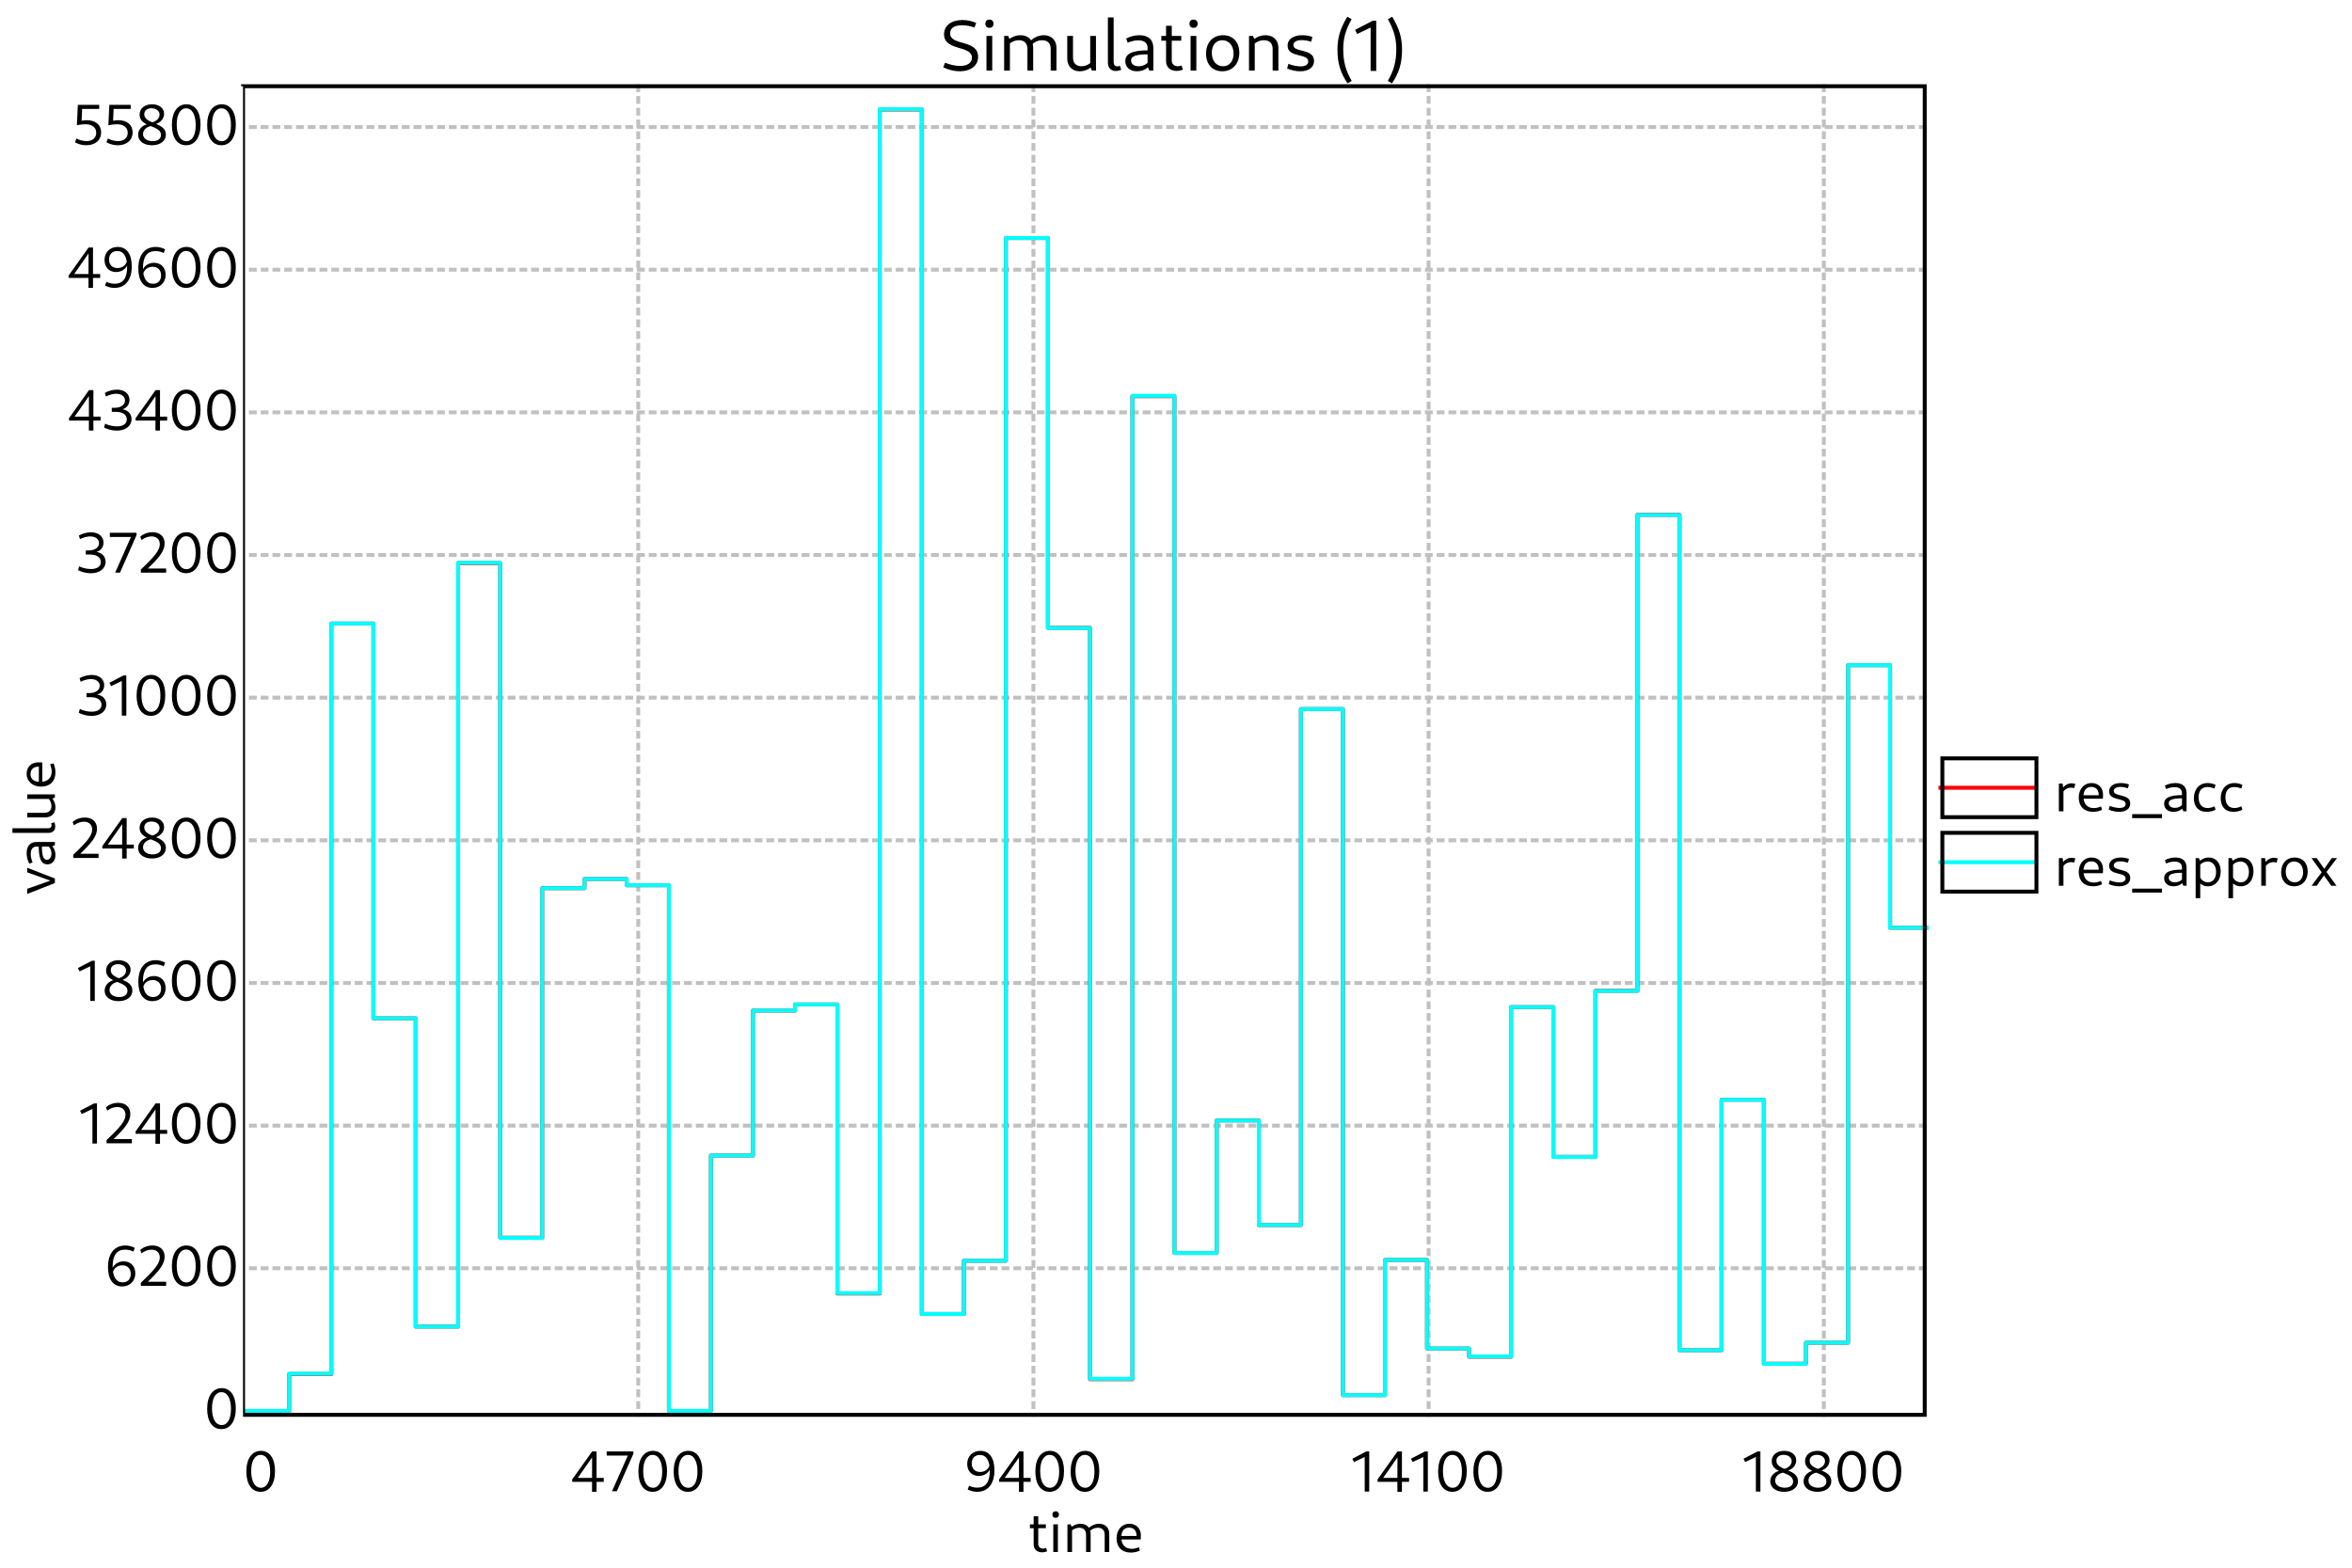 <?xml version="1.0" standalone="no"?>

<svg 
     version="1.1"
     baseProfile="full"
     xmlns="http://www.w3.org/2000/svg"
     xmlns:xlink="http://www.w3.org/1999/xlink"
     xmlns:ev="http://www.w3.org/2001/xml-events"
     x="0px"
     y="0px"
     width="600px"
     height="400px"
     viewBox="0 0 600 400"
     >
<title></title>
<desc>Creator: FreeHEP Graphics2D Driver Producer: org.freehep.graphicsio.svg.SVGGraphics2D Revision Source:  Date: Monday, March 25, 2024 at 11:59:08 PM Central European Standard Time</desc>
<g stroke-dashoffset="0" stroke-linejoin="miter" stroke-dasharray="none" stroke-width="1" stroke-linecap="square" stroke-miterlimit="10">
<g fill="#ffffff" fill-rule="nonzero" fill-opacity="1" stroke="none">
  <path d="M 0 0 L 600 0 L 600 400 L 0 400 L 0 0 z"/>
</g> <!-- drawing style -->
<g transform="matrix(1, 0, 0, 1, 62, 22)">
<g fill="#ffffff" fill-rule="nonzero" fill-opacity="1" stroke="none">
  <path d="M 0 0 L 430 0 L 430 378 L 0 378 L 0 0 z"/>
</g> <!-- drawing style -->
</g> <!-- transform -->
<g transform="matrix(1, 0, 0, 1, 62, 22)">
<g fill="#000000" fill-rule="nonzero" fill-opacity="1" stroke="none">
  <path d="M 203.83 374.078 C 204.315 374.078 204.799 373.953 205.127 373.812 L 204.862 372.953 C 204.643 373.062 204.33 373.125 204.08 373.125 C 203.346 373.125 202.862 372.656 202.862 371.953 L 202.862 364.875 L 201.69 364.875 L 201.69 372.109 C 201.69 373.281 202.534 374.078 203.83 374.078 z M 200.737 367.922 L 204.799 367.922 L 204.799 366.938 L 200.737 366.938 L 200.737 367.922 z M 206.699 374 L 207.871 374 L 207.871 366.938 L 206.699 366.938 L 206.699 374 z M 207.293 365.281 C 207.824 365.281 208.137 364.969 208.137 364.438 C 208.137 363.922 207.824 363.609 207.293 363.609 C 206.778 363.609 206.465 363.922 206.465 364.438 C 206.465 364.969 206.778 365.281 207.293 365.281 z M 219.805 374 L 220.977 374 L 220.977 369.375 C 220.977 367.797 219.946 366.797 218.383 366.797 C 217.367 366.797 216.367 367.234 215.633 368 L 215.914 368.75 C 216.492 368.156 217.242 367.812 218.055 367.812 C 219.18 367.812 219.805 368.453 219.805 369.609 L 219.805 374 z M 210.305 374 L 211.477 374 L 211.477 367.75 L 211.117 366.938 L 210.305 366.938 L 210.305 374 z M 215.055 374 L 216.227 374 L 216.227 369.375 C 216.227 367.797 215.196 366.797 213.649 366.797 C 212.617 366.797 211.617 367.234 210.883 368 L 211.164 368.75 C 211.742 368.156 212.508 367.812 213.305 367.812 C 214.43 367.812 215.055 368.453 215.055 369.609 L 215.055 374 z M 226.462 374.141 C 227.275 374.141 228.15 373.953 228.79 373.625 L 228.525 372.766 C 227.978 373.031 227.29 373.188 226.681 373.188 C 225.025 373.188 224.04 372.094 224.04 370.266 C 224.04 368.672 224.759 367.781 226.04 367.781 C 227.244 367.781 227.947 368.562 227.947 369.906 L 223.837 369.906 L 223.837 370.797 L 228.994 370.797 C 229.025 370.578 229.04 370.062 229.04 369.781 C 229.04 368 227.869 366.797 226.134 366.797 C 224.165 366.797 222.837 368.328 222.837 370.5 C 222.837 372.75 224.228 374.141 226.462 374.141 z"/>
</g> <!-- drawing style -->
</g> <!-- transform -->
<g transform="matrix(1, 0, 0, 1, 62, 22)">
<g stroke-opacity="1" stroke-linejoin="round" stroke-dasharray="1,2" fill="none" stroke="#c0c0c0" stroke-linecap="butt" stroke-miterlimit="1">
  <path d="M 2 301.602 L 430 301.602"/>
</g> <!-- drawing style -->
</g> <!-- transform -->
<g transform="matrix(1, 0, 0, 1, 62, 22)">
<g stroke-opacity="1" stroke-linejoin="round" stroke-dasharray="1,2" fill="none" stroke="#c0c0c0" stroke-linecap="butt" stroke-miterlimit="1">
  <path d="M 2 265.205 L 430 265.205"/>
</g> <!-- drawing style -->
</g> <!-- transform -->
<g transform="matrix(1, 0, 0, 1, 62, 22)">
<g stroke-opacity="1" stroke-linejoin="round" stroke-dasharray="1,2" fill="none" stroke="#c0c0c0" stroke-linecap="butt" stroke-miterlimit="1">
  <path d="M 2 228.807 L 430 228.807"/>
</g> <!-- drawing style -->
</g> <!-- transform -->
<g transform="matrix(1, 0, 0, 1, 62, 22)">
<g stroke-opacity="1" stroke-linejoin="round" stroke-dasharray="1,2" fill="none" stroke="#c0c0c0" stroke-linecap="butt" stroke-miterlimit="1">
  <path d="M 2 192.409 L 430 192.409"/>
</g> <!-- drawing style -->
</g> <!-- transform -->
<g transform="matrix(1, 0, 0, 1, 62, 22)">
<g stroke-opacity="1" stroke-linejoin="round" stroke-dasharray="1,2" fill="none" stroke="#c0c0c0" stroke-linecap="butt" stroke-miterlimit="1">
  <path d="M 2 156.011 L 430 156.011"/>
</g> <!-- drawing style -->
</g> <!-- transform -->
<g transform="matrix(1, 0, 0, 1, 62, 22)">
<g stroke-opacity="1" stroke-linejoin="round" stroke-dasharray="1,2" fill="none" stroke="#c0c0c0" stroke-linecap="butt" stroke-miterlimit="1">
  <path d="M 2 119.614 L 430 119.614"/>
</g> <!-- drawing style -->
</g> <!-- transform -->
<g transform="matrix(1, 0, 0, 1, 62, 22)">
<g stroke-opacity="1" stroke-linejoin="round" stroke-dasharray="1,2" fill="none" stroke="#c0c0c0" stroke-linecap="butt" stroke-miterlimit="1">
  <path d="M 2 83.216 L 430 83.216"/>
</g> <!-- drawing style -->
</g> <!-- transform -->
<g transform="matrix(1, 0, 0, 1, 62, 22)">
<g stroke-opacity="1" stroke-linejoin="round" stroke-dasharray="1,2" fill="none" stroke="#c0c0c0" stroke-linecap="butt" stroke-miterlimit="1">
  <path d="M 2 46.818 L 430 46.818"/>
</g> <!-- drawing style -->
</g> <!-- transform -->
<g transform="matrix(1, 0, 0, 1, 62, 22)">
<g stroke-opacity="1" stroke-linejoin="round" stroke-dasharray="1,2" fill="none" stroke="#c0c0c0" stroke-linecap="butt" stroke-miterlimit="1">
  <path d="M 2 10.42 L 430 10.42"/>
</g> <!-- drawing style -->
</g> <!-- transform -->
<g transform="matrix(1, 0, 0, 1, 62, 22)">
<g fill="#000000" fill-rule="nonzero" fill-opacity="1" stroke="none">
  <path d="M 4.469 358.641 C 6.734 358.641 8.156 356.656 8.156 353.344 C 8.156 350.141 6.781 348.188 4.578 348.188 C 2.266 348.188 0.844 350.188 0.844 353.484 C 0.844 356.703 2.234 358.641 4.469 358.641 z M 4.562 357.609 C 3.031 357.609 2.078 356.016 2.078 353.344 C 2.078 350.781 3 349.219 4.484 349.219 C 5.984 349.219 6.922 350.828 6.922 353.484 C 6.922 356.047 6.031 357.609 4.562 357.609 z"/>
</g> <!-- drawing style -->
</g> <!-- transform -->
<g transform="matrix(1, 0, 0, 1, 62, 22)">
<g fill="#000000" fill-rule="nonzero" fill-opacity="1" stroke="none">
  <path d="M 89.029 358.641 L 90.186 358.641 L 90.186 348.328 L 89.061 348.328 L 83.967 355.484 L 83.967 356.094 L 92.014 356.094 L 92.014 355.094 L 85.123 355.094 L 85.217 355.344 L 89.264 349.547 L 89.045 349.516 L 89.029 358.641 z M 94.123 358.5 L 95.357 358.5 L 99.576 348.922 L 99.576 348.328 L 92.764 348.328 L 92.764 349.391 L 98.607 349.391 L 98.357 348.938 L 94.123 358.5 z M 104.478 358.641 C 106.743 358.641 108.165 356.656 108.165 353.344 C 108.165 350.141 106.79 348.188 104.587 348.188 C 102.275 348.188 100.853 350.188 100.853 353.484 C 100.853 356.703 102.243 358.641 104.478 358.641 z M 104.571 357.609 C 103.04 357.609 102.087 356.016 102.087 353.344 C 102.087 350.781 103.009 349.219 104.493 349.219 C 105.993 349.219 106.931 350.828 106.931 353.484 C 106.931 356.047 106.04 357.609 104.571 357.609 z M 113.477 358.641 C 115.742 358.641 117.164 356.656 117.164 353.344 C 117.164 350.141 115.789 348.188 113.586 348.188 C 111.274 348.188 109.852 350.188 109.852 353.484 C 109.852 356.703 111.242 358.641 113.477 358.641 z M 113.57 357.609 C 112.039 357.609 111.086 356.016 111.086 353.344 C 111.086 350.781 112.008 349.219 113.492 349.219 C 114.992 349.219 115.93 350.828 115.93 353.484 C 115.93 356.047 115.039 357.609 113.57 357.609 z"/>
</g> <!-- drawing style -->
</g> <!-- transform -->
<g transform="matrix(1, 0, 0, 1, 62, 22)">
<g stroke-opacity="1" stroke-linejoin="round" stroke-dasharray="1,2" fill="none" stroke="#c0c0c0" stroke-linecap="butt" stroke-miterlimit="1">
  <path d="M 100.815 0 L 100.815 339"/>
</g> <!-- drawing style -->
</g> <!-- transform -->
<g transform="matrix(1, 0, 0, 1, 62, 22)">
<g fill="#000000" fill-rule="nonzero" fill-opacity="1" stroke="none">
  <path d="M 188.093 348.188 C 186.124 348.188 184.734 349.562 184.734 351.531 C 184.734 353.375 185.937 354.594 187.687 354.594 C 189.218 354.594 190.421 353.688 190.765 352.266 L 190.515 351.656 C 190.203 352.875 189.249 353.578 188.031 353.578 C 186.703 353.578 185.89 352.719 185.89 351.391 C 185.89 350.109 186.671 349.234 187.937 349.234 C 189.609 349.234 190.499 350.641 190.499 353.281 C 190.499 356.141 189.468 357.578 187.312 357.578 C 186.609 357.578 185.859 357.422 185.218 357.078 L 184.859 358.031 C 185.671 358.453 186.437 358.641 187.249 358.641 C 190.062 358.641 191.687 356.578 191.687 353.125 C 191.687 350 190.374 348.188 188.093 348.188 z M 197.935 358.641 L 199.091 358.641 L 199.091 348.328 L 197.966 348.328 L 192.872 355.484 L 192.872 356.094 L 200.919 356.094 L 200.919 355.094 L 194.028 355.094 L 194.122 355.344 L 198.169 349.547 L 197.95 349.516 L 197.935 358.641 z M 205.747 358.641 C 208.013 358.641 209.434 356.656 209.434 353.344 C 209.434 350.141 208.059 348.188 205.856 348.188 C 203.544 348.188 202.122 350.188 202.122 353.484 C 202.122 356.703 203.513 358.641 205.747 358.641 z M 205.841 357.609 C 204.309 357.609 203.356 356.016 203.356 353.344 C 203.356 350.781 204.278 349.219 205.763 349.219 C 207.263 349.219 208.2 350.828 208.2 353.484 C 208.2 356.047 207.309 357.609 205.841 357.609 z M 214.746 358.641 C 217.012 358.641 218.433 356.656 218.433 353.344 C 218.433 350.141 217.058 348.188 214.855 348.188 C 212.543 348.188 211.121 350.188 211.121 353.484 C 211.121 356.703 212.512 358.641 214.746 358.641 z M 214.84 357.609 C 213.308 357.609 212.355 356.016 212.355 353.344 C 212.355 350.781 213.277 349.219 214.762 349.219 C 216.262 349.219 217.199 350.828 217.199 353.484 C 217.199 356.047 216.308 357.609 214.84 357.609 z"/>
</g> <!-- drawing style -->
</g> <!-- transform -->
<g transform="matrix(1, 0, 0, 1, 62, 22)">
<g stroke-opacity="1" stroke-linejoin="round" stroke-dasharray="1,2" fill="none" stroke="#c0c0c0" stroke-linecap="butt" stroke-miterlimit="1">
  <path d="M 201.63 0 L 201.63 339"/>
</g> <!-- drawing style -->
</g> <!-- transform -->
<g transform="matrix(1, 0, 0, 1, 62, 22)">
<g fill="#000000" fill-rule="nonzero" fill-opacity="1" stroke="none">
  <path d="M 286.137 358.578 L 287.293 358.578 L 287.293 348.328 L 286.59 348.328 L 282.981 350.203 L 283.418 351.047 L 286.528 349.562 L 286.137 349.188 L 286.137 358.578 z M 294.477 358.641 L 295.634 358.641 L 295.634 348.328 L 294.509 348.328 L 289.415 355.484 L 289.415 356.094 L 297.462 356.094 L 297.462 355.094 L 290.571 355.094 L 290.665 355.344 L 294.712 349.547 L 294.493 349.516 L 294.477 358.641 z M 301.087 358.578 L 302.243 358.578 L 302.243 348.328 L 301.54 348.328 L 297.93 350.203 L 298.368 351.047 L 301.477 349.562 L 301.087 349.188 L 301.087 358.578 z M 308.489 358.641 C 310.755 358.641 312.177 356.656 312.177 353.344 C 312.177 350.141 310.802 348.188 308.599 348.188 C 306.286 348.188 304.864 350.188 304.864 353.484 C 304.864 356.703 306.255 358.641 308.489 358.641 z M 308.583 357.609 C 307.052 357.609 306.099 356.016 306.099 353.344 C 306.099 350.781 307.021 349.219 308.505 349.219 C 310.005 349.219 310.942 350.828 310.942 353.484 C 310.942 356.047 310.052 357.609 308.583 357.609 z M 317.488 358.641 C 319.754 358.641 321.176 356.656 321.176 353.344 C 321.176 350.141 319.801 348.188 317.598 348.188 C 315.285 348.188 313.863 350.188 313.863 353.484 C 313.863 356.703 315.254 358.641 317.488 358.641 z M 317.582 357.609 C 316.051 357.609 315.098 356.016 315.098 353.344 C 315.098 350.781 316.02 349.219 317.504 349.219 C 319.004 349.219 319.941 350.828 319.941 353.484 C 319.941 356.047 319.051 357.609 317.582 357.609 z"/>
</g> <!-- drawing style -->
</g> <!-- transform -->
<g transform="matrix(1, 0, 0, 1, 62, 22)">
<g stroke-opacity="1" stroke-linejoin="round" stroke-dasharray="1,2" fill="none" stroke="#c0c0c0" stroke-linecap="butt" stroke-miterlimit="1">
  <path d="M 302.445 0 L 302.445 339"/>
</g> <!-- drawing style -->
</g> <!-- transform -->
<g transform="matrix(1, 0, 0, 1, 62, 22)">
<g fill="#000000" fill-rule="nonzero" fill-opacity="1" stroke="none">
  <path d="M 385.926 358.578 L 387.082 358.578 L 387.082 348.328 L 386.379 348.328 L 382.77 350.203 L 383.207 351.047 L 386.317 349.562 L 385.926 349.188 L 385.926 358.578 z M 393.126 358.641 C 395.251 358.641 396.673 357.547 396.673 355.938 C 396.673 352.688 391.157 353.312 391.157 350.734 C 391.157 349.812 391.86 349.203 393.001 349.203 C 394.188 349.203 395.063 349.875 395.063 350.828 C 395.063 351.766 394.235 352.578 393.032 352.828 L 393.938 353.281 C 395.36 352.875 396.22 351.812 396.22 350.625 C 396.22 349.156 394.938 348.188 393.141 348.188 C 391.251 348.188 389.97 349.266 389.97 350.828 C 389.97 354.172 395.423 353.406 395.423 356 C 395.423 356.969 394.657 357.594 393.313 357.594 C 391.86 357.594 390.845 356.875 390.845 355.781 C 390.845 354.75 391.735 353.891 393.095 353.703 L 392.313 353.203 C 390.688 353.422 389.595 354.578 389.595 355.969 C 389.595 357.562 391.032 358.641 393.126 358.641 z M 401.626 358.641 C 403.751 358.641 405.173 357.547 405.173 355.938 C 405.173 352.688 399.658 353.312 399.658 350.734 C 399.658 349.812 400.361 349.203 401.501 349.203 C 402.689 349.203 403.564 349.875 403.564 350.828 C 403.564 351.766 402.736 352.578 401.533 352.828 L 402.439 353.281 C 403.861 352.875 404.72 351.812 404.72 350.625 C 404.72 349.156 403.439 348.188 401.642 348.188 C 399.751 348.188 398.47 349.266 398.47 350.828 C 398.47 354.172 403.923 353.406 403.923 356 C 403.923 356.969 403.158 357.594 401.814 357.594 C 400.361 357.594 399.345 356.875 399.345 355.781 C 399.345 354.75 400.236 353.891 401.595 353.703 L 400.814 353.203 C 399.189 353.422 398.095 354.578 398.095 355.969 C 398.095 357.562 399.533 358.641 401.626 358.641 z M 410.33 358.641 C 412.596 358.641 414.018 356.656 414.018 353.344 C 414.018 350.141 412.643 348.188 410.44 348.188 C 408.127 348.188 406.705 350.188 406.705 353.484 C 406.705 356.703 408.096 358.641 410.33 358.641 z M 410.424 357.609 C 408.893 357.609 407.94 356.016 407.94 353.344 C 407.94 350.781 408.862 349.219 410.346 349.219 C 411.846 349.219 412.783 350.828 412.783 353.484 C 412.783 356.047 411.893 357.609 410.424 357.609 z M 419.329 358.641 C 421.595 358.641 423.017 356.656 423.017 353.344 C 423.017 350.141 421.642 348.188 419.439 348.188 C 417.126 348.188 415.704 350.188 415.704 353.484 C 415.704 356.703 417.095 358.641 419.329 358.641 z M 419.423 357.609 C 417.892 357.609 416.939 356.016 416.939 353.344 C 416.939 350.781 417.86 349.219 419.345 349.219 C 420.845 349.219 421.782 350.828 421.782 353.484 C 421.782 356.047 420.892 357.609 419.423 357.609 z"/>
</g> <!-- drawing style -->
</g> <!-- transform -->
<g transform="matrix(1, 0, 0, 1, 62, 22)">
<g stroke-opacity="1" stroke-linejoin="round" stroke-dasharray="1,2" fill="none" stroke="#c0c0c0" stroke-linecap="butt" stroke-miterlimit="1">
  <path d="M 403.26 0 L 403.26 339"/>
</g> <!-- drawing style -->
</g> <!-- transform -->
<g transform="matrix(1, 0, 0, 1, 62, 22)">
<g stroke-opacity="1" stroke-linejoin="round" fill="none" stroke="#ff0000" stroke-linecap="butt" stroke-miterlimit="1">
  <path d="M 1 338 L 11.774 338 L 11.774 328.595 L 22.53 328.595 L 22.53 137.084 L 33.255 137.084 L 33.255 237.824 L 44.046 237.824 L 44.046 316.478 L 54.871 316.478 L 54.871 121.692 L 65.596 121.692 L 65.596 293.794 L 76.321 293.794 L 76.321 204.62 L 87.115 204.62 L 87.115 202.272 L 97.851 202.272 L 97.851 203.868 L 108.637 203.868 L 108.637 338 L 119.362 338 L 119.362 272.836 L 130.087 272.836 L 130.087 235.851 L 140.812 235.851 L 140.812 234.29 L 151.616 234.29 L 151.616 308.042 L 162.431 308.042 L 162.431 5.941 L 173.156 5.941 L 173.156 313.273 L 183.881 313.273 L 183.881 299.688 L 194.606 299.688 L 194.606 38.74 L 205.331 38.74 L 205.331 138.188 L 216.056 138.188 L 216.056 329.899 L 226.876 329.899 L 226.876 79.089 L 237.601 79.089 L 237.601 297.687 L 248.383 297.687 L 248.383 263.878 L 259.137 263.878 L 259.137 290.566 L 269.862 290.566 L 269.862 158.923 L 280.587 158.923 L 280.587 333.967 L 291.312 333.967 L 291.312 299.477 L 302.037 299.477 L 302.037 322.079 L 312.762 322.079 L 312.762 324.169 L 323.487 324.169 L 323.487 234.977 L 334.271 234.977 L 334.271 273.165 L 344.996 273.165 L 344.996 230.803 L 355.721 230.803 L 355.721 109.352 L 366.446 109.352 L 366.446 322.502 L 377.171 322.502 L 377.171 258.606 L 387.965 258.606 L 387.965 325.954 L 398.69 325.954 L 398.69 320.6 L 409.449 320.6 L 409.449 147.722 L 420.174 147.722 L 420.174 214.717 L 430 214.717"/>
</g> <!-- drawing style -->
</g> <!-- transform -->
<g transform="matrix(1, 0, 0, 1, 62, 22)">
<g stroke-opacity="1" stroke-linejoin="round" fill="none" stroke="#00ffff" stroke-linecap="butt" stroke-miterlimit="1">
  <path d="M 1 338 L 11.774 338 L 11.774 328.501 L 22.53 328.501 L 22.53 137.084 L 33.255 137.084 L 33.255 237.824 L 44.046 237.824 L 44.046 316.502 L 54.871 316.502 L 54.871 121.598 L 65.596 121.598 L 65.596 293.865 L 76.321 293.865 L 76.321 204.62 L 87.115 204.62 L 87.115 202.272 L 97.851 202.272 L 97.851 203.868 L 108.637 203.868 L 108.637 338 L 119.362 338 L 119.362 272.836 L 130.087 272.836 L 130.087 235.851 L 140.812 235.851 L 140.812 234.29 L 151.616 234.29 L 151.616 307.948 L 162.431 307.948 L 162.431 5.871 L 173.156 5.871 L 173.156 313.273 L 183.881 313.273 L 183.881 299.688 L 194.606 299.688 L 194.606 38.74 L 205.331 38.74 L 205.331 138.235 L 216.056 138.235 L 216.056 329.805 L 226.876 329.805 L 226.876 78.995 L 237.601 78.995 L 237.601 297.71 L 248.383 297.71 L 248.383 263.901 L 259.137 263.901 L 259.137 290.566 L 269.862 290.566 L 269.862 158.923 L 280.587 158.923 L 280.587 333.967 L 291.312 333.967 L 291.312 299.477 L 302.037 299.477 L 302.037 322.079 L 312.762 322.079 L 312.762 324.122 L 323.487 324.122 L 323.487 234.977 L 334.271 234.977 L 334.271 273.212 L 344.996 273.212 L 344.996 230.85 L 355.721 230.85 L 355.721 109.399 L 366.446 109.399 L 366.446 322.502 L 377.171 322.502 L 377.171 258.606 L 387.965 258.606 L 387.965 326 L 398.69 326 L 398.69 320.6 L 409.449 320.6 L 409.449 147.722 L 420.174 147.722 L 420.174 214.717 L 430 214.717"/>
</g> <!-- drawing style -->
</g> <!-- transform -->
<g transform="matrix(1, 0, 0, 1, 62, 22)">
<g stroke-opacity="1" fill="none" stroke="#000000">
  <path d="M 0 0 L 429 0 L 429 339 L 0 339 L 0 0 z"/>
</g> <!-- drawing style -->
</g> <!-- transform -->
<g fill="#000000" fill-rule="nonzero" fill-opacity="1" stroke="none">
  <path d="M 244.828 18.188 C 247.656 18.188 249.516 16.734 249.516 14.5 C 249.516 9.984 242.375 11.781 242.375 8.5 C 242.375 7.172 243.469 6.438 245.406 6.438 C 246.484 6.438 247.656 6.656 248.578 7.047 L 249.031 5.844 C 247.953 5.375 246.719 5.109 245.516 5.109 C 242.672 5.109 240.828 6.531 240.828 8.75 C 240.828 13.109 247.938 11.469 247.938 14.719 C 247.938 16 246.844 16.828 244.906 16.828 C 243.75 16.828 242.328 16.516 241.078 16 L 240.625 17.188 C 242.031 17.828 243.469 18.188 244.828 18.188 z M 251.651 18 L 253.12 18 L 253.12 9.172 L 251.651 9.172 L 251.651 18 z M 252.401 7.094 C 253.073 7.094 253.448 6.703 253.448 6.047 C 253.448 5.391 253.073 5 252.401 5 C 251.745 5 251.37 5.391 251.37 6.047 C 251.37 6.703 251.745 7.094 252.401 7.094 z M 268.035 18 L 269.504 18 L 269.504 12.203 C 269.504 10.25 268.222 8.984 266.269 8.984 C 265.004 8.984 263.754 9.531 262.832 10.5 L 263.191 11.438 C 263.894 10.688 264.847 10.266 265.863 10.266 C 267.269 10.266 268.035 11.078 268.035 12.5 L 268.035 18 z M 256.16 18 L 257.629 18 L 257.629 10.188 L 257.191 9.172 L 256.16 9.172 L 256.16 18 z M 262.097 18 L 263.566 18 L 263.566 12.203 C 263.566 10.25 262.285 8.984 260.347 8.984 C 259.066 8.984 257.816 9.531 256.894 10.5 L 257.254 11.438 C 257.957 10.688 258.91 10.266 259.925 10.266 C 261.332 10.266 262.097 11.078 262.097 12.5 L 262.097 18 z M 275.445 18.188 C 276.695 18.188 277.961 17.641 278.852 16.656 L 278.508 15.734 C 277.805 16.484 276.836 16.906 275.883 16.906 C 274.508 16.906 273.727 16.094 273.727 14.672 L 273.727 9.172 L 272.258 9.172 L 272.258 14.953 C 272.258 16.922 273.555 18.188 275.445 18.188 z M 278.555 18 L 279.586 18 L 279.586 9.172 L 278.117 9.172 L 278.117 16.969 L 278.555 18 z M 284.626 18.109 C 285.11 18.109 285.673 18 286.016 17.812 L 285.688 16.797 C 285.469 16.875 285.266 16.938 285.048 16.938 C 284.423 16.938 284.094 16.516 284.094 15.844 L 284.094 4.453 L 282.626 4.453 L 282.626 16.016 C 282.626 17.281 283.423 18.109 284.626 18.109 z M 293.19 18 L 294.221 18 L 294.221 12.266 C 294.221 10.156 292.971 8.984 290.658 8.984 C 289.502 8.984 288.252 9.297 287.299 9.828 L 287.674 10.906 C 288.58 10.5 289.502 10.297 290.362 10.297 C 291.94 10.297 292.752 10.969 292.752 12.266 L 292.752 16.969 L 293.19 18 z M 290.049 18.188 C 292.158 18.188 293.752 16.859 294.018 14.906 L 293.487 14.641 C 293.205 16 292.002 16.906 290.471 16.906 C 289.299 16.906 288.533 16.312 288.533 15.438 C 288.533 14.312 289.83 13.859 292.971 13.859 L 292.971 12.844 C 288.846 12.844 287.065 13.672 287.065 15.594 C 287.065 17.172 288.237 18.188 290.049 18.188 z M 300.136 18.094 C 300.746 18.094 301.339 17.938 301.761 17.766 L 301.433 16.703 C 301.167 16.828 300.761 16.906 300.449 16.906 C 299.527 16.906 298.917 16.312 298.917 15.438 L 298.917 6.578 L 297.464 6.578 L 297.464 15.641 C 297.464 17.109 298.527 18.094 300.136 18.094 z M 296.261 10.391 L 301.339 10.391 L 301.339 9.172 L 296.261 9.172 L 296.261 10.391 z M 303.721 18 L 305.19 18 L 305.19 9.172 L 303.721 9.172 L 303.721 18 z M 304.471 7.094 C 305.143 7.094 305.518 6.703 305.518 6.047 C 305.518 5.391 305.143 5 304.471 5 C 303.815 5 303.44 5.391 303.44 6.047 C 303.44 6.703 303.815 7.094 304.471 7.094 z M 311.793 18.188 C 314.386 18.188 316.152 16.297 316.152 13.469 C 316.152 10.734 314.527 8.984 312.011 8.984 C 309.402 8.984 307.668 10.859 307.668 13.672 C 307.668 16.406 309.277 18.188 311.793 18.188 z M 311.996 16.906 C 310.293 16.906 309.136 15.531 309.136 13.484 C 309.136 11.531 310.183 10.266 311.808 10.266 C 313.511 10.266 314.683 11.656 314.683 13.672 C 314.683 15.625 313.621 16.906 311.996 16.906 z M 324.654 18 L 326.122 18 L 326.122 12.203 C 326.122 10.25 324.825 8.984 322.841 8.984 C 321.56 8.984 320.294 9.531 319.357 10.5 L 319.716 11.438 C 320.435 10.688 321.419 10.266 322.435 10.266 C 323.872 10.266 324.654 11.078 324.654 12.5 L 324.654 18 z M 318.622 18 L 320.091 18 L 320.091 10.188 L 319.654 9.172 L 318.622 9.172 L 318.622 18 z M 331.702 18.188 C 333.874 18.188 335.217 17.156 335.217 15.531 C 335.217 12.281 329.936 13.484 329.936 11.5 C 329.936 10.719 330.764 10.234 332.077 10.234 C 332.827 10.234 333.717 10.391 334.467 10.656 L 334.811 9.453 C 334.061 9.141 333.155 8.984 332.233 8.984 C 329.936 8.984 328.467 9.984 328.467 11.656 C 328.467 14.828 333.733 13.516 333.733 15.672 C 333.733 16.484 333.014 16.938 331.811 16.938 C 330.874 16.938 329.624 16.688 328.686 16.281 L 328.342 17.469 C 329.342 17.922 330.577 18.188 331.702 18.188 z M 343.754 21.281 L 344.816 20.641 C 343.285 17.984 342.66 15.734 342.66 12.516 C 342.66 9.781 343.285 7.625 344.801 4.906 L 343.707 4.266 C 341.848 7.328 341.191 9.719 341.191 12.641 C 341.191 16.062 341.879 18.422 343.754 21.281 z M 349.646 18.094 L 351.083 18.094 L 351.083 5.281 L 350.208 5.281 L 345.677 7.625 L 346.224 8.672 L 350.115 6.812 L 349.646 6.359 L 349.646 18.094 z M 355.102 21.281 C 356.977 18.422 357.664 16.062 357.664 12.641 C 357.664 9.719 357.008 7.328 355.149 4.266 L 354.055 4.906 C 355.57 7.625 356.195 9.781 356.195 12.516 C 356.195 15.734 355.57 17.984 354.039 20.641 L 355.102 21.281 z"/>
</g> <!-- drawing style -->
<g transform="matrix(1, 0, 0, 1, 0, 22)">
<g fill="#ffffff" fill-rule="nonzero" fill-opacity="1" stroke="none">
  <path d="M 0 0 L 0 378 L 62 378 L 62 0 z"/>
</g> <!-- drawing style -->
</g> <!-- transform -->
<g transform="matrix(0, -1, 1, 0, -192.265, 242.265)">
<g fill="#000000" fill-rule="nonzero" fill-opacity="1" stroke="none">
  <path d="M 16.953 206.265 L 18.109 206.265 L 20.859 199.203 L 19.688 199.203 L 17.234 206.031 L 17.891 206.031 L 15.484 199.203 L 14.172 199.203 L 16.953 206.265 z M 26.613 206.265 L 27.441 206.265 L 27.441 201.671 C 27.441 200 26.441 199.062 24.598 199.062 C 23.676 199.062 22.676 199.296 21.91 199.734 L 22.207 200.593 C 22.941 200.265 23.676 200.109 24.363 200.109 C 25.629 200.109 26.269 200.64 26.269 201.671 L 26.269 205.437 L 26.613 206.265 z M 24.113 206.406 C 25.801 206.406 27.066 205.359 27.285 203.781 L 26.848 203.578 C 26.629 204.671 25.66 205.39 24.457 205.39 C 23.519 205.39 22.894 204.921 22.894 204.218 C 22.894 203.312 23.941 202.953 26.441 202.953 L 26.441 202.14 C 23.144 202.14 21.723 202.812 21.723 204.343 C 21.723 205.609 22.66 206.406 24.113 206.406 z M 31.352 206.359 C 31.727 206.359 32.195 206.265 32.461 206.125 L 32.211 205.296 C 32.023 205.375 31.867 205.421 31.695 205.421 C 31.195 205.421 30.93 205.078 30.93 204.531 L 30.93 195.437 L 29.758 195.437 L 29.758 204.687 C 29.758 205.687 30.383 206.359 31.352 206.359 z M 36.27 206.406 C 37.254 206.406 38.27 205.968 38.989 205.203 L 38.707 204.453 C 38.16 205.046 37.379 205.39 36.614 205.39 C 35.52 205.39 34.879 204.734 34.879 203.593 L 34.879 199.203 L 33.707 199.203 L 33.707 203.828 C 33.707 205.406 34.754 206.406 36.27 206.406 z M 38.754 206.265 L 39.582 206.265 L 39.582 199.203 L 38.41 199.203 L 38.41 205.437 L 38.754 206.265 z M 45.182 206.406 C 45.995 206.406 46.87 206.218 47.51 205.89 L 47.245 205.031 C 46.698 205.296 46.01 205.453 45.401 205.453 C 43.745 205.453 42.76 204.359 42.76 202.531 C 42.76 200.937 43.479 200.046 44.76 200.046 C 45.964 200.046 46.667 200.828 46.667 202.171 L 42.557 202.171 L 42.557 203.062 L 47.714 203.062 C 47.745 202.843 47.76 202.328 47.76 202.046 C 47.76 200.265 46.589 199.062 44.854 199.062 C 42.885 199.062 41.557 200.593 41.557 202.765 C 41.557 205.015 42.948 206.406 45.182 206.406 z"/>
</g> <!-- drawing style -->
</g> <!-- transform -->
<g transform="matrix(1, 0, 0, 1, 0, 22)">
<g fill="#000000" fill-rule="nonzero" fill-opacity="1" stroke="none">
  <path d="M 56.47 342.641 C 58.735 342.641 60.157 340.656 60.157 337.344 C 60.157 334.141 58.782 332.188 56.579 332.188 C 54.267 332.188 52.845 334.188 52.845 337.484 C 52.845 340.703 54.235 342.641 56.47 342.641 z M 56.564 341.609 C 55.032 341.609 54.079 340.016 54.079 337.344 C 54.079 334.781 55.001 333.219 56.485 333.219 C 57.985 333.219 58.923 334.828 58.923 337.484 C 58.923 340.047 58.032 341.609 56.564 341.609 z"/>
</g> <!-- drawing style -->
</g> <!-- transform -->
<g transform="matrix(1, 0, 0, 1, 0, 22)">
<g fill="#000000" fill-rule="nonzero" fill-opacity="1" stroke="none">
  <path d="M 31.156 306.243 C 33.125 306.243 34.516 304.868 34.516 302.899 C 34.516 301.055 33.313 299.837 31.563 299.837 C 30.031 299.837 28.828 300.743 28.485 302.165 L 28.735 302.774 C 29.047 301.555 30 300.852 31.219 300.852 C 32.531 300.852 33.36 301.712 33.36 303.04 C 33.36 304.337 32.578 305.196 31.313 305.196 C 29.641 305.196 28.735 303.79 28.735 301.149 C 28.735 298.29 29.781 296.852 31.938 296.852 C 32.641 296.852 33.391 297.009 34.031 297.352 L 34.391 296.399 C 33.578 295.977 32.813 295.79 32 295.79 C 29.188 295.79 27.547 297.852 27.547 301.305 C 27.547 304.43 28.875 306.243 31.156 306.243 z M 35.935 306.102 L 42.389 306.102 L 42.389 305.04 L 37.185 305.04 L 37.342 305.399 C 40.826 302.134 41.998 300.43 41.998 298.649 C 41.998 296.868 40.779 295.79 38.904 295.79 C 37.685 295.79 36.529 296.227 35.779 296.946 L 36.107 297.79 C 36.889 297.165 37.857 296.852 38.654 296.852 C 39.951 296.852 40.764 297.634 40.764 298.852 C 40.764 300.321 39.576 301.868 35.935 305.29 L 35.935 306.102 z M 47.471 306.243 C 49.736 306.243 51.158 304.259 51.158 300.946 C 51.158 297.743 49.783 295.79 47.58 295.79 C 45.268 295.79 43.846 297.79 43.846 301.087 C 43.846 304.305 45.236 306.243 47.471 306.243 z M 47.565 305.212 C 46.033 305.212 45.08 303.618 45.08 300.946 C 45.08 298.384 46.002 296.821 47.486 296.821 C 48.986 296.821 49.924 298.43 49.924 301.087 C 49.924 303.649 49.033 305.212 47.565 305.212 z M 56.47 306.243 C 58.735 306.243 60.157 304.259 60.157 300.946 C 60.157 297.743 58.782 295.79 56.579 295.79 C 54.267 295.79 52.845 297.79 52.845 301.087 C 52.845 304.305 54.235 306.243 56.47 306.243 z M 56.564 305.212 C 55.032 305.212 54.079 303.618 54.079 300.946 C 54.079 298.384 55.001 296.821 56.485 296.821 C 57.985 296.821 58.923 298.43 58.923 301.087 C 58.923 303.649 58.032 305.212 56.564 305.212 z"/>
</g> <!-- drawing style -->
</g> <!-- transform -->
<g transform="matrix(1, 0, 0, 1, 0, 22)">
<g fill="#000000" fill-rule="nonzero" fill-opacity="1" stroke="none">
  <path d="M 23.58 269.783 L 24.736 269.783 L 24.736 259.533 L 24.033 259.533 L 20.423 261.408 L 20.861 262.251 L 23.97 260.767 L 23.58 260.392 L 23.58 269.783 z M 27.186 269.705 L 33.639 269.705 L 33.639 268.642 L 28.436 268.642 L 28.592 269.001 C 32.076 265.736 33.248 264.033 33.248 262.251 C 33.248 260.47 32.029 259.392 30.154 259.392 C 28.936 259.392 27.779 259.83 27.029 260.548 L 27.357 261.392 C 28.139 260.767 29.107 260.455 29.904 260.455 C 31.201 260.455 32.014 261.236 32.014 262.455 C 32.014 263.923 30.826 265.47 27.186 268.892 L 27.186 269.705 z M 39.658 269.845 L 40.815 269.845 L 40.815 259.533 L 39.69 259.533 L 34.596 266.689 L 34.596 267.298 L 42.643 267.298 L 42.643 266.298 L 35.752 266.298 L 35.846 266.548 L 39.893 260.751 L 39.674 260.72 L 39.658 269.845 z M 47.471 269.845 C 49.736 269.845 51.158 267.861 51.158 264.548 C 51.158 261.345 49.783 259.392 47.58 259.392 C 45.268 259.392 43.846 261.392 43.846 264.689 C 43.846 267.908 45.236 269.845 47.471 269.845 z M 47.565 268.814 C 46.033 268.814 45.08 267.22 45.08 264.548 C 45.08 261.986 46.002 260.423 47.486 260.423 C 48.986 260.423 49.924 262.033 49.924 264.689 C 49.924 267.251 49.033 268.814 47.565 268.814 z M 56.47 269.845 C 58.735 269.845 60.157 267.861 60.157 264.548 C 60.157 261.345 58.782 259.392 56.579 259.392 C 54.267 259.392 52.845 261.392 52.845 264.689 C 52.845 267.908 54.235 269.845 56.47 269.845 z M 56.564 268.814 C 55.032 268.814 54.079 267.22 54.079 264.548 C 54.079 261.986 55.001 260.423 56.485 260.423 C 57.985 260.423 58.923 262.033 58.923 264.689 C 58.923 267.251 58.032 268.814 56.564 268.814 z"/>
</g> <!-- drawing style -->
</g> <!-- transform -->
<g transform="matrix(1, 0, 0, 1, 0, 22)">
<g fill="#000000" fill-rule="nonzero" fill-opacity="1" stroke="none">
  <path d="M 23.023 233.385 L 24.179 233.385 L 24.179 223.135 L 23.476 223.135 L 19.867 225.01 L 20.304 225.854 L 23.413 224.369 L 23.023 223.994 L 23.023 233.385 z M 30.222 233.447 C 32.347 233.447 33.769 232.354 33.769 230.744 C 33.769 227.494 28.254 228.119 28.254 225.541 C 28.254 224.619 28.957 224.01 30.097 224.01 C 31.285 224.01 32.16 224.682 32.16 225.635 C 32.16 226.572 31.332 227.385 30.129 227.635 L 31.035 228.088 C 32.457 227.682 33.316 226.619 33.316 225.432 C 33.316 223.963 32.035 222.994 30.238 222.994 C 28.347 222.994 27.066 224.072 27.066 225.635 C 27.066 228.979 32.519 228.213 32.519 230.807 C 32.519 231.776 31.754 232.401 30.41 232.401 C 28.957 232.401 27.941 231.682 27.941 230.588 C 27.941 229.557 28.832 228.697 30.191 228.51 L 29.41 228.01 C 27.785 228.229 26.691 229.385 26.691 230.776 C 26.691 232.369 28.129 233.447 30.222 233.447 z M 38.895 233.447 C 40.864 233.447 42.254 232.072 42.254 230.104 C 42.254 228.26 41.051 227.041 39.301 227.041 C 37.77 227.041 36.567 227.947 36.223 229.369 L 36.473 229.979 C 36.786 228.76 37.739 228.057 38.957 228.057 C 40.27 228.057 41.098 228.916 41.098 230.244 C 41.098 231.541 40.317 232.401 39.051 232.401 C 37.379 232.401 36.473 230.994 36.473 228.354 C 36.473 225.494 37.52 224.057 39.676 224.057 C 40.379 224.057 41.129 224.213 41.77 224.557 L 42.129 223.604 C 41.317 223.182 40.551 222.994 39.739 222.994 C 36.926 222.994 35.286 225.057 35.286 228.51 C 35.286 231.635 36.614 233.447 38.895 233.447 z M 47.471 233.447 C 49.736 233.447 51.158 231.463 51.158 228.151 C 51.158 224.947 49.783 222.994 47.58 222.994 C 45.268 222.994 43.846 224.994 43.846 228.291 C 43.846 231.51 45.236 233.447 47.471 233.447 z M 47.565 232.416 C 46.033 232.416 45.08 230.822 45.08 228.151 C 45.08 225.588 46.002 224.026 47.486 224.026 C 48.986 224.026 49.924 225.635 49.924 228.291 C 49.924 230.854 49.033 232.416 47.565 232.416 z M 56.47 233.447 C 58.735 233.447 60.157 231.463 60.157 228.151 C 60.157 224.947 58.782 222.994 56.579 222.994 C 54.267 222.994 52.845 224.994 52.845 228.291 C 52.845 231.51 54.235 233.447 56.47 233.447 z M 56.564 232.416 C 55.032 232.416 54.079 230.822 54.079 228.151 C 54.079 225.588 55.001 224.026 56.485 224.026 C 57.985 224.026 58.923 225.635 58.923 228.291 C 58.923 230.854 58.032 232.416 56.564 232.416 z"/>
</g> <!-- drawing style -->
</g> <!-- transform -->
<g transform="matrix(1, 0, 0, 1, 0, 22)">
<g fill="#000000" fill-rule="nonzero" fill-opacity="1" stroke="none">
  <path d="M 18.685 196.909 L 25.138 196.909 L 25.138 195.847 L 19.935 195.847 L 20.091 196.206 C 23.576 192.94 24.747 191.237 24.747 189.456 C 24.747 187.675 23.529 186.597 21.654 186.597 C 20.435 186.597 19.279 187.034 18.529 187.753 L 18.857 188.597 C 19.638 187.972 20.607 187.659 21.404 187.659 C 22.701 187.659 23.513 188.44 23.513 189.659 C 23.513 191.128 22.326 192.675 18.685 196.097 L 18.685 196.909 z M 31.158 197.05 L 32.314 197.05 L 32.314 186.737 L 31.189 186.737 L 26.095 193.893 L 26.095 194.503 L 34.142 194.503 L 34.142 193.503 L 27.252 193.503 L 27.345 193.753 L 31.392 187.956 L 31.173 187.925 L 31.158 197.05 z M 38.767 197.05 C 40.892 197.05 42.314 195.956 42.314 194.347 C 42.314 191.097 36.798 191.722 36.798 189.143 C 36.798 188.222 37.501 187.612 38.642 187.612 C 39.83 187.612 40.705 188.284 40.705 189.237 C 40.705 190.175 39.876 190.987 38.673 191.237 L 39.58 191.69 C 41.001 191.284 41.861 190.222 41.861 189.034 C 41.861 187.565 40.58 186.597 38.783 186.597 C 36.892 186.597 35.611 187.675 35.611 189.237 C 35.611 192.581 41.064 191.815 41.064 194.409 C 41.064 195.378 40.298 196.003 38.955 196.003 C 37.501 196.003 36.486 195.284 36.486 194.19 C 36.486 193.159 37.376 192.3 38.736 192.112 L 37.955 191.612 C 36.33 191.831 35.236 192.987 35.236 194.378 C 35.236 195.972 36.673 197.05 38.767 197.05 z M 47.471 197.05 C 49.736 197.05 51.158 195.065 51.158 191.753 C 51.158 188.55 49.783 186.597 47.58 186.597 C 45.268 186.597 43.846 188.597 43.846 191.893 C 43.846 195.112 45.236 197.05 47.471 197.05 z M 47.565 196.018 C 46.033 196.018 45.08 194.425 45.08 191.753 C 45.08 189.19 46.002 187.628 47.486 187.628 C 48.986 187.628 49.924 189.237 49.924 191.893 C 49.924 194.456 49.033 196.018 47.565 196.018 z M 56.47 197.05 C 58.735 197.05 60.157 195.065 60.157 191.753 C 60.157 188.55 58.782 186.597 56.579 186.597 C 54.267 186.597 52.845 188.597 52.845 191.893 C 52.845 195.112 54.235 197.05 56.47 197.05 z M 56.564 196.018 C 55.032 196.018 54.079 194.425 54.079 191.753 C 54.079 189.19 55.001 187.628 56.485 187.628 C 57.985 187.628 58.923 189.237 58.923 191.893 C 58.923 194.456 58.032 196.018 56.564 196.018 z"/>
</g> <!-- drawing style -->
</g> <!-- transform -->
<g transform="matrix(1, 0, 0, 1, 0, 22)">
<g fill="#000000" fill-rule="nonzero" fill-opacity="1" stroke="none">
  <path d="M 23.348 160.668 C 25.582 160.668 27.113 159.496 27.113 157.746 C 27.113 156.246 25.973 155.199 24.238 155.168 L 24.02 155.339 C 25.551 155.293 26.582 154.261 26.582 152.855 C 26.582 151.246 25.285 150.214 23.395 150.214 C 22.332 150.214 21.16 150.543 20.301 151.043 L 20.582 151.949 C 21.488 151.496 22.442 151.261 23.192 151.261 C 24.488 151.261 25.442 151.933 25.442 152.98 C 25.442 154.089 24.363 154.839 22.863 154.839 L 22.067 154.839 L 22.067 155.886 L 23.129 155.886 C 24.832 155.886 25.895 156.605 25.895 157.808 C 25.895 158.964 24.895 159.589 23.395 159.589 C 22.504 159.589 21.317 159.371 20.363 158.902 L 20.098 159.886 C 21.082 160.386 22.285 160.668 23.348 160.668 z M 31.069 160.589 L 32.225 160.589 L 32.225 150.339 L 31.522 150.339 L 27.913 152.214 L 28.35 153.058 L 31.46 151.574 L 31.069 151.199 L 31.069 160.589 z M 38.472 160.652 C 40.737 160.652 42.159 158.668 42.159 155.355 C 42.159 152.152 40.784 150.199 38.581 150.199 C 36.269 150.199 34.847 152.199 34.847 155.496 C 34.847 158.714 36.237 160.652 38.472 160.652 z M 38.566 159.621 C 37.034 159.621 36.081 158.027 36.081 155.355 C 36.081 152.793 37.003 151.23 38.487 151.23 C 39.987 151.23 40.925 152.839 40.925 155.496 C 40.925 158.058 40.034 159.621 38.566 159.621 z M 47.471 160.652 C 49.736 160.652 51.158 158.668 51.158 155.355 C 51.158 152.152 49.783 150.199 47.58 150.199 C 45.268 150.199 43.846 152.199 43.846 155.496 C 43.846 158.714 45.236 160.652 47.471 160.652 z M 47.565 159.621 C 46.033 159.621 45.08 158.027 45.08 155.355 C 45.08 152.793 46.002 151.23 47.486 151.23 C 48.986 151.23 49.924 152.839 49.924 155.496 C 49.924 158.058 49.033 159.621 47.565 159.621 z M 56.47 160.652 C 58.735 160.652 60.157 158.668 60.157 155.355 C 60.157 152.152 58.782 150.199 56.579 150.199 C 54.267 150.199 52.845 152.199 52.845 155.496 C 52.845 158.714 54.235 160.652 56.47 160.652 z M 56.564 159.621 C 55.032 159.621 54.079 158.027 54.079 155.355 C 54.079 152.793 55.001 151.23 56.485 151.23 C 57.985 151.23 58.923 152.839 58.923 155.496 C 58.923 158.058 58.032 159.621 56.564 159.621 z"/>
</g> <!-- drawing style -->
</g> <!-- transform -->
<g transform="matrix(1, 0, 0, 1, 0, 22)">
<g fill="#000000" fill-rule="nonzero" fill-opacity="1" stroke="none">
  <path d="M 23.172 124.27 C 25.406 124.27 26.938 123.098 26.938 121.348 C 26.938 119.848 25.797 118.801 24.063 118.77 L 23.844 118.942 C 25.375 118.895 26.406 117.864 26.406 116.457 C 26.406 114.848 25.109 113.817 23.219 113.817 C 22.156 113.817 20.984 114.145 20.125 114.645 L 20.406 115.551 C 21.313 115.098 22.266 114.864 23.016 114.864 C 24.313 114.864 25.266 115.535 25.266 116.582 C 25.266 117.692 24.188 118.442 22.688 118.442 L 21.891 118.442 L 21.891 119.489 L 22.953 119.489 C 24.656 119.489 25.719 120.207 25.719 121.41 C 25.719 122.567 24.719 123.192 23.219 123.192 C 22.328 123.192 21.141 122.973 20.188 122.504 L 19.922 123.489 C 20.906 123.989 22.109 124.27 23.172 124.27 z M 29.378 124.114 L 30.612 124.114 L 34.831 114.535 L 34.831 113.942 L 28.018 113.942 L 28.018 115.004 L 33.862 115.004 L 33.612 114.551 L 29.378 124.114 z M 35.935 124.114 L 42.389 124.114 L 42.389 123.051 L 37.185 123.051 L 37.342 123.41 C 40.826 120.145 41.998 118.442 41.998 116.66 C 41.998 114.879 40.779 113.801 38.904 113.801 C 37.685 113.801 36.529 114.239 35.779 114.957 L 36.107 115.801 C 36.889 115.176 37.857 114.864 38.654 114.864 C 39.951 114.864 40.764 115.645 40.764 116.864 C 40.764 118.332 39.576 119.879 35.935 123.301 L 35.935 124.114 z M 47.471 124.254 C 49.736 124.254 51.158 122.27 51.158 118.957 C 51.158 115.754 49.783 113.801 47.58 113.801 C 45.268 113.801 43.846 115.801 43.846 119.098 C 43.846 122.317 45.236 124.254 47.471 124.254 z M 47.565 123.223 C 46.033 123.223 45.08 121.629 45.08 118.957 C 45.08 116.395 46.002 114.832 47.486 114.832 C 48.986 114.832 49.924 116.442 49.924 119.098 C 49.924 121.66 49.033 123.223 47.565 123.223 z M 56.47 124.254 C 58.735 124.254 60.157 122.27 60.157 118.957 C 60.157 115.754 58.782 113.801 56.579 113.801 C 54.267 113.801 52.845 115.801 52.845 119.098 C 52.845 122.317 54.235 124.254 56.47 124.254 z M 56.564 123.223 C 55.032 123.223 54.079 121.629 54.079 118.957 C 54.079 116.395 55.001 114.832 56.485 114.832 C 57.985 114.832 58.923 116.442 58.923 119.098 C 58.923 121.66 58.032 123.223 56.564 123.223 z"/>
</g> <!-- drawing style -->
</g> <!-- transform -->
<g transform="matrix(1, 0, 0, 1, 0, 22)">
<g fill="#000000" fill-rule="nonzero" fill-opacity="1" stroke="none">
  <path d="M 22.672 87.856 L 23.828 87.856 L 23.828 77.544 L 22.703 77.544 L 17.609 84.7 L 17.609 85.31 L 25.656 85.31 L 25.656 84.31 L 18.766 84.31 L 18.859 84.56 L 22.906 78.763 L 22.687 78.731 L 22.672 87.856 z M 29.797 87.872 C 32.031 87.872 33.562 86.7 33.562 84.95 C 33.562 83.45 32.422 82.403 30.687 82.372 L 30.469 82.544 C 32 82.497 33.031 81.466 33.031 80.06 C 33.031 78.45 31.734 77.419 29.844 77.419 C 28.781 77.419 27.609 77.747 26.75 78.247 L 27.031 79.153 C 27.937 78.7 28.89 78.466 29.64 78.466 C 30.937 78.466 31.89 79.138 31.89 80.185 C 31.89 81.294 30.812 82.044 29.312 82.044 L 28.515 82.044 L 28.515 83.091 L 29.578 83.091 C 31.281 83.091 32.344 83.81 32.344 85.013 C 32.344 86.169 31.344 86.794 29.844 86.794 C 28.953 86.794 27.765 86.575 26.812 86.106 L 26.547 87.091 C 27.531 87.591 28.734 87.872 29.797 87.872 z M 39.658 87.856 L 40.815 87.856 L 40.815 77.544 L 39.69 77.544 L 34.596 84.7 L 34.596 85.31 L 42.643 85.31 L 42.643 84.31 L 35.752 84.31 L 35.846 84.56 L 39.893 78.763 L 39.674 78.731 L 39.658 87.856 z M 47.471 87.856 C 49.736 87.856 51.158 85.872 51.158 82.56 C 51.158 79.356 49.783 77.403 47.58 77.403 C 45.268 77.403 43.846 79.403 43.846 82.7 C 43.846 85.919 45.236 87.856 47.471 87.856 z M 47.565 86.825 C 46.033 86.825 45.08 85.231 45.08 82.56 C 45.08 79.997 46.002 78.435 47.486 78.435 C 48.986 78.435 49.924 80.044 49.924 82.7 C 49.924 85.263 49.033 86.825 47.565 86.825 z M 56.47 87.856 C 58.735 87.856 60.157 85.872 60.157 82.56 C 60.157 79.356 58.782 77.403 56.579 77.403 C 54.267 77.403 52.845 79.403 52.845 82.7 C 52.845 85.919 54.235 87.856 56.47 87.856 z M 56.564 86.825 C 55.032 86.825 54.079 85.231 54.079 82.56 C 54.079 79.997 55.001 78.435 56.485 78.435 C 57.985 78.435 58.923 80.044 58.923 82.7 C 58.923 85.263 58.032 86.825 56.564 86.825 z"/>
</g> <!-- drawing style -->
</g> <!-- transform -->
<g transform="matrix(1, 0, 0, 1, 0, 22)">
<g fill="#000000" fill-rule="nonzero" fill-opacity="1" stroke="none">
  <path d="M 22.569 51.459 L 23.725 51.459 L 23.725 41.146 L 22.6 41.146 L 17.507 48.302 L 17.507 48.912 L 25.554 48.912 L 25.554 47.912 L 18.663 47.912 L 18.757 48.162 L 22.804 42.365 L 22.585 42.334 L 22.569 51.459 z M 30.022 41.006 C 28.053 41.006 26.663 42.381 26.663 44.349 C 26.663 46.193 27.866 47.412 29.616 47.412 C 31.147 47.412 32.35 46.506 32.694 45.084 L 32.444 44.474 C 32.132 45.693 31.178 46.396 29.96 46.396 C 28.632 46.396 27.819 45.537 27.819 44.209 C 27.819 42.927 28.6 42.052 29.866 42.052 C 31.538 42.052 32.428 43.459 32.428 46.099 C 32.428 48.959 31.397 50.396 29.241 50.396 C 28.538 50.396 27.788 50.24 27.147 49.896 L 26.788 50.849 C 27.6 51.271 28.366 51.459 29.178 51.459 C 31.991 51.459 33.616 49.396 33.616 45.943 C 33.616 42.818 32.303 41.006 30.022 41.006 z M 38.895 51.459 C 40.864 51.459 42.254 50.084 42.254 48.115 C 42.254 46.271 41.051 45.052 39.301 45.052 C 37.77 45.052 36.567 45.959 36.223 47.381 L 36.473 47.99 C 36.786 46.771 37.739 46.068 38.957 46.068 C 40.27 46.068 41.098 46.927 41.098 48.256 C 41.098 49.552 40.317 50.412 39.051 50.412 C 37.379 50.412 36.473 49.006 36.473 46.365 C 36.473 43.506 37.52 42.068 39.676 42.068 C 40.379 42.068 41.129 42.224 41.77 42.568 L 42.129 41.615 C 41.317 41.193 40.551 41.006 39.739 41.006 C 36.926 41.006 35.286 43.068 35.286 46.521 C 35.286 49.646 36.614 51.459 38.895 51.459 z M 47.471 51.459 C 49.736 51.459 51.158 49.474 51.158 46.162 C 51.158 42.959 49.783 41.006 47.58 41.006 C 45.268 41.006 43.846 43.006 43.846 46.302 C 43.846 49.521 45.236 51.459 47.471 51.459 z M 47.565 50.427 C 46.033 50.427 45.08 48.834 45.08 46.162 C 45.08 43.599 46.002 42.037 47.486 42.037 C 48.986 42.037 49.924 43.646 49.924 46.302 C 49.924 48.865 49.033 50.427 47.565 50.427 z M 56.47 51.459 C 58.735 51.459 60.157 49.474 60.157 46.162 C 60.157 42.959 58.782 41.006 56.579 41.006 C 54.267 41.006 52.845 43.006 52.845 46.302 C 52.845 49.521 54.235 51.459 56.47 51.459 z M 56.564 50.427 C 55.032 50.427 54.079 48.834 54.079 46.162 C 54.079 43.599 55.001 42.037 56.485 42.037 C 57.985 42.037 58.923 43.646 58.923 46.302 C 58.923 48.865 58.032 50.427 56.564 50.427 z"/>
</g> <!-- drawing style -->
</g> <!-- transform -->
<g transform="matrix(1, 0, 0, 1, 0, 22)">
<g fill="#000000" fill-rule="nonzero" fill-opacity="1" stroke="none">
  <path d="M 22.016 15.061 C 24.266 15.061 25.797 13.78 25.797 11.78 C 25.797 9.873 24.422 8.67 22.126 8.67 C 21.579 8.67 21.016 8.748 20.501 8.873 L 20.797 9.248 L 20.954 5.795 L 25.313 5.795 L 25.313 4.748 L 19.86 4.748 L 19.61 9.952 C 20.266 9.811 21.126 9.702 21.766 9.702 C 23.501 9.702 24.547 10.514 24.547 11.889 C 24.547 13.202 23.579 13.998 22.094 13.998 C 21.204 13.998 20.235 13.748 19.485 13.342 L 19.126 14.311 C 20.032 14.795 20.985 15.061 22.016 15.061 z M 30.048 15.061 C 32.298 15.061 33.829 13.78 33.829 11.78 C 33.829 9.873 32.454 8.67 30.157 8.67 C 29.61 8.67 29.048 8.748 28.532 8.873 L 28.829 9.248 L 28.985 5.795 L 33.345 5.795 L 33.345 4.748 L 27.892 4.748 L 27.642 9.952 C 28.298 9.811 29.157 9.702 29.798 9.702 C 31.532 9.702 32.579 10.514 32.579 11.889 C 32.579 13.202 31.61 13.998 30.126 13.998 C 29.235 13.998 28.267 13.748 27.517 13.342 L 27.157 14.311 C 28.063 14.795 29.017 15.061 30.048 15.061 z M 38.767 15.061 C 40.892 15.061 42.314 13.967 42.314 12.358 C 42.314 9.108 36.798 9.733 36.798 7.155 C 36.798 6.233 37.501 5.623 38.642 5.623 C 39.83 5.623 40.705 6.295 40.705 7.248 C 40.705 8.186 39.876 8.998 38.673 9.248 L 39.58 9.702 C 41.001 9.295 41.861 8.233 41.861 7.045 C 41.861 5.577 40.58 4.608 38.783 4.608 C 36.892 4.608 35.611 5.686 35.611 7.248 C 35.611 10.592 41.064 9.827 41.064 12.42 C 41.064 13.389 40.298 14.014 38.955 14.014 C 37.501 14.014 36.486 13.295 36.486 12.202 C 36.486 11.17 37.376 10.311 38.736 10.123 L 37.955 9.623 C 36.33 9.842 35.236 10.998 35.236 12.389 C 35.236 13.983 36.673 15.061 38.767 15.061 z M 47.471 15.061 C 49.736 15.061 51.158 13.077 51.158 9.764 C 51.158 6.561 49.783 4.608 47.58 4.608 C 45.268 4.608 43.846 6.608 43.846 9.905 C 43.846 13.123 45.236 15.061 47.471 15.061 z M 47.565 14.03 C 46.033 14.03 45.08 12.436 45.08 9.764 C 45.08 7.202 46.002 5.639 47.486 5.639 C 48.986 5.639 49.924 7.248 49.924 9.905 C 49.924 12.467 49.033 14.03 47.565 14.03 z M 56.47 15.061 C 58.735 15.061 60.157 13.077 60.157 9.764 C 60.157 6.561 58.782 4.608 56.579 4.608 C 54.267 4.608 52.845 6.608 52.845 9.905 C 52.845 13.123 54.235 15.061 56.47 15.061 z M 56.564 14.03 C 55.032 14.03 54.079 12.436 54.079 9.764 C 54.079 7.202 55.001 5.639 56.485 5.639 C 57.985 5.639 58.923 7.248 58.923 9.905 C 58.923 12.467 58.032 14.03 56.564 14.03 z"/>
</g> <!-- drawing style -->
</g> <!-- transform -->
<g transform="matrix(1, 0, 0, 1, 492, 22)">
<g fill="#ffffff" fill-rule="nonzero" fill-opacity="1" stroke="none">
  <path d="M 0 0 L 108 0 L 108 378 L 0 378 L 0 0 z"/>
</g> <!-- drawing style -->
</g> <!-- transform -->
<g transform="matrix(1, 0, 0, 1, 495, 211)">
<g stroke-opacity="1" stroke-linejoin="round" fill="none" stroke="#00ffff" stroke-linecap="butt" stroke-miterlimit="1">
  <path d="M 0 9 L 24 9"/>
</g> <!-- drawing style -->
</g> <!-- transform -->
<g transform="matrix(1, 0, 0, 1, 495, 211)">
<g stroke-opacity="1" fill="none" stroke="#000000">
  <path d="M 0.5 1.5 L 24.5 1.5 L 24.5 16.5 L 0.5 16.5 L 0.5 1.5 z"/>
</g> <!-- drawing style -->
</g> <!-- transform -->
<g transform="matrix(1, 0, 0, 1, 495, 211)">
<g fill="#000000" fill-rule="nonzero" fill-opacity="1" stroke="none">
  <path d="M 30.219 15 L 31.391 15 L 31.391 9.578 L 31.188 7.938 L 30.219 7.938 L 30.219 15 z M 31.125 10.406 C 31.531 9.516 32.391 8.969 33.359 8.969 C 33.625 8.969 33.891 9.016 34.125 9.109 L 34.422 8.031 C 34.109 7.922 33.812 7.859 33.484 7.859 C 32.531 7.859 31.656 8.375 31.125 9.219 L 31.125 10.406 z M 38.916 15.141 C 39.729 15.141 40.604 14.953 41.244 14.625 L 40.979 13.766 C 40.432 14.031 39.744 14.188 39.135 14.188 C 37.479 14.188 36.494 13.094 36.494 11.266 C 36.494 9.672 37.213 8.781 38.494 8.781 C 39.697 8.781 40.4 9.562 40.4 10.906 L 36.291 10.906 L 36.291 11.797 L 41.447 11.797 C 41.479 11.578 41.494 11.062 41.494 10.781 C 41.494 9 40.322 7.797 38.588 7.797 C 36.619 7.797 35.291 9.328 35.291 11.5 C 35.291 13.75 36.682 15.141 38.916 15.141 z M 45.623 15.141 C 47.358 15.141 48.436 14.328 48.436 13.016 C 48.436 10.422 44.217 11.391 44.217 9.797 C 44.217 9.188 44.873 8.781 45.936 8.781 C 46.53 8.781 47.233 8.922 47.826 9.125 L 48.108 8.172 C 47.514 7.922 46.795 7.797 46.045 7.797 C 44.217 7.797 43.045 8.594 43.045 9.922 C 43.045 12.469 47.248 11.406 47.248 13.141 C 47.248 13.781 46.67 14.156 45.701 14.156 C 44.967 14.156 43.967 13.938 43.217 13.625 L 42.936 14.578 C 43.748 14.938 44.733 15.141 45.623 15.141 z M 48.924 16.75 L 56.533 16.75 L 56.533 15.734 L 48.924 15.734 L 48.924 16.75 z M 61.971 15 L 62.799 15 L 62.799 10.406 C 62.799 8.734 61.799 7.797 59.955 7.797 C 59.033 7.797 58.033 8.031 57.268 8.469 L 57.564 9.328 C 58.299 9 59.033 8.844 59.721 8.844 C 60.986 8.844 61.627 9.375 61.627 10.406 L 61.627 14.172 L 61.971 15 z M 59.471 15.141 C 61.158 15.141 62.424 14.094 62.643 12.516 L 62.205 12.312 C 61.986 13.406 61.018 14.125 59.814 14.125 C 58.877 14.125 58.252 13.656 58.252 12.953 C 58.252 12.047 59.299 11.688 61.799 11.688 L 61.799 10.875 C 58.502 10.875 57.08 11.547 57.08 13.078 C 57.08 14.344 58.018 15.141 59.471 15.141 z M 68.225 15.141 C 70.178 15.141 71.506 13.625 71.506 11.328 C 71.506 9.203 70.287 7.797 68.475 7.797 C 67.459 7.797 66.506 8.234 65.912 8.984 L 66.162 9.719 C 66.678 9.156 67.412 8.812 68.162 8.812 C 69.475 8.812 70.334 9.875 70.334 11.484 C 70.334 13.062 69.553 14.125 68.272 14.125 C 67.225 14.125 66.35 13.438 66.1 12.391 L 65.615 13.203 C 65.928 14.422 66.944 15.141 68.225 15.141 z M 65.115 18.188 L 66.287 18.188 L 66.287 8.75 L 65.928 7.938 L 65.115 7.938 L 65.115 18.188 z M 76.594 15.141 C 78.547 15.141 79.875 13.625 79.875 11.328 C 79.875 9.203 78.656 7.797 76.844 7.797 C 75.828 7.797 74.875 8.234 74.281 8.984 L 74.531 9.719 C 75.047 9.156 75.781 8.812 76.531 8.812 C 77.844 8.812 78.703 9.875 78.703 11.484 C 78.703 13.062 77.922 14.125 76.64 14.125 C 75.594 14.125 74.719 13.438 74.469 12.391 L 73.984 13.203 C 74.297 14.422 75.312 15.141 76.594 15.141 z M 73.484 18.188 L 74.656 18.188 L 74.656 8.75 L 74.297 7.938 L 73.484 7.938 L 73.484 18.188 z M 81.853 15 L 83.025 15 L 83.025 9.578 L 82.822 7.938 L 81.853 7.938 L 81.853 15 z M 82.759 10.406 C 83.165 9.516 84.025 8.969 84.994 8.969 C 85.259 8.969 85.525 9.016 85.759 9.109 L 86.056 8.031 C 85.744 7.922 85.447 7.859 85.119 7.859 C 84.165 7.859 83.29 8.375 82.759 9.219 L 82.759 10.406 z M 90.222 15.141 C 92.3 15.141 93.706 13.641 93.706 11.375 C 93.706 9.203 92.41 7.797 90.394 7.797 C 88.316 7.797 86.925 9.281 86.925 11.547 C 86.925 13.719 88.206 15.141 90.222 15.141 z M 90.378 14.125 C 89.019 14.125 88.097 13.016 88.097 11.391 C 88.097 9.828 88.925 8.812 90.238 8.812 C 91.597 8.812 92.535 9.922 92.535 11.547 C 92.535 13.094 91.691 14.125 90.378 14.125 z M 94.673 15 L 96.001 15 L 98.204 11.859 L 101.188 7.938 L 99.845 7.938 L 97.61 11.125 L 94.673 15 z M 99.704 15 L 101.048 15 L 98.142 11.016 L 96.001 7.938 L 94.657 7.938 L 97.517 11.906 L 99.704 15 z"/>
</g> <!-- drawing style -->
</g> <!-- transform -->
<g transform="matrix(1, 0, 0, 1, 495, 192)">
<g stroke-opacity="1" stroke-linejoin="round" fill="none" stroke="#ff0000" stroke-linecap="butt" stroke-miterlimit="1">
  <path d="M 0 9 L 24 9"/>
</g> <!-- drawing style -->
</g> <!-- transform -->
<g transform="matrix(1, 0, 0, 1, 495, 192)">
<g stroke-opacity="1" fill="none" stroke="#000000">
  <path d="M 0.5 1.5 L 24.5 1.5 L 24.5 16.5 L 0.5 16.5 L 0.5 1.5 z"/>
</g> <!-- drawing style -->
</g> <!-- transform -->
<g transform="matrix(1, 0, 0, 1, 495, 192)">
<g fill="#000000" fill-rule="nonzero" fill-opacity="1" stroke="none">
  <path d="M 30.219 15 L 31.391 15 L 31.391 9.578 L 31.188 7.938 L 30.219 7.938 L 30.219 15 z M 31.125 10.406 C 31.531 9.516 32.391 8.969 33.359 8.969 C 33.625 8.969 33.891 9.016 34.125 9.109 L 34.422 8.031 C 34.109 7.922 33.812 7.859 33.484 7.859 C 32.531 7.859 31.656 8.375 31.125 9.219 L 31.125 10.406 z M 38.916 15.141 C 39.729 15.141 40.604 14.953 41.244 14.625 L 40.979 13.766 C 40.432 14.031 39.744 14.188 39.135 14.188 C 37.479 14.188 36.494 13.094 36.494 11.266 C 36.494 9.672 37.213 8.781 38.494 8.781 C 39.697 8.781 40.4 9.562 40.4 10.906 L 36.291 10.906 L 36.291 11.797 L 41.447 11.797 C 41.479 11.578 41.494 11.062 41.494 10.781 C 41.494 9 40.322 7.797 38.588 7.797 C 36.619 7.797 35.291 9.328 35.291 11.5 C 35.291 13.75 36.682 15.141 38.916 15.141 z M 45.623 15.141 C 47.358 15.141 48.436 14.328 48.436 13.016 C 48.436 10.422 44.217 11.391 44.217 9.797 C 44.217 9.188 44.873 8.781 45.936 8.781 C 46.53 8.781 47.233 8.922 47.826 9.125 L 48.108 8.172 C 47.514 7.922 46.795 7.797 46.045 7.797 C 44.217 7.797 43.045 8.594 43.045 9.922 C 43.045 12.469 47.248 11.406 47.248 13.141 C 47.248 13.781 46.67 14.156 45.701 14.156 C 44.967 14.156 43.967 13.938 43.217 13.625 L 42.936 14.578 C 43.748 14.938 44.733 15.141 45.623 15.141 z M 48.924 16.75 L 56.533 16.75 L 56.533 15.734 L 48.924 15.734 L 48.924 16.75 z M 61.971 15 L 62.799 15 L 62.799 10.406 C 62.799 8.734 61.799 7.797 59.955 7.797 C 59.033 7.797 58.033 8.031 57.268 8.469 L 57.564 9.328 C 58.299 9 59.033 8.844 59.721 8.844 C 60.986 8.844 61.627 9.375 61.627 10.406 L 61.627 14.172 L 61.971 15 z M 59.471 15.141 C 61.158 15.141 62.424 14.094 62.643 12.516 L 62.205 12.312 C 61.986 13.406 61.018 14.125 59.814 14.125 C 58.877 14.125 58.252 13.656 58.252 12.953 C 58.252 12.047 59.299 11.688 61.799 11.688 L 61.799 10.875 C 58.502 10.875 57.08 11.547 57.08 13.078 C 57.08 14.344 58.018 15.141 59.471 15.141 z M 67.881 15.141 C 68.74 15.141 69.615 14.938 70.194 14.594 L 69.928 13.734 C 69.35 14.016 68.709 14.172 68.162 14.172 C 66.694 14.172 65.865 13.156 65.865 11.438 C 65.865 9.734 66.678 8.812 68.147 8.812 C 68.709 8.812 69.334 8.953 69.928 9.203 L 70.194 8.266 C 69.553 7.953 68.865 7.797 68.162 7.797 C 66.069 7.797 64.662 9.344 64.662 11.672 C 64.662 13.859 65.865 15.141 67.881 15.141 z M 74.726 15.141 C 75.585 15.141 76.46 14.938 77.038 14.594 L 76.772 13.734 C 76.194 14.016 75.554 14.172 75.007 14.172 C 73.538 14.172 72.71 13.156 72.71 11.438 C 72.71 9.734 73.522 8.812 74.991 8.812 C 75.554 8.812 76.179 8.953 76.772 9.203 L 77.038 8.266 C 76.397 7.953 75.71 7.797 75.007 7.797 C 72.913 7.797 71.507 9.344 71.507 11.672 C 71.507 13.859 72.71 15.141 74.726 15.141 z"/>
</g> <!-- drawing style -->
</g> <!-- transform -->
</g> <!-- default stroke -->
</svg> <!-- bounding box -->
